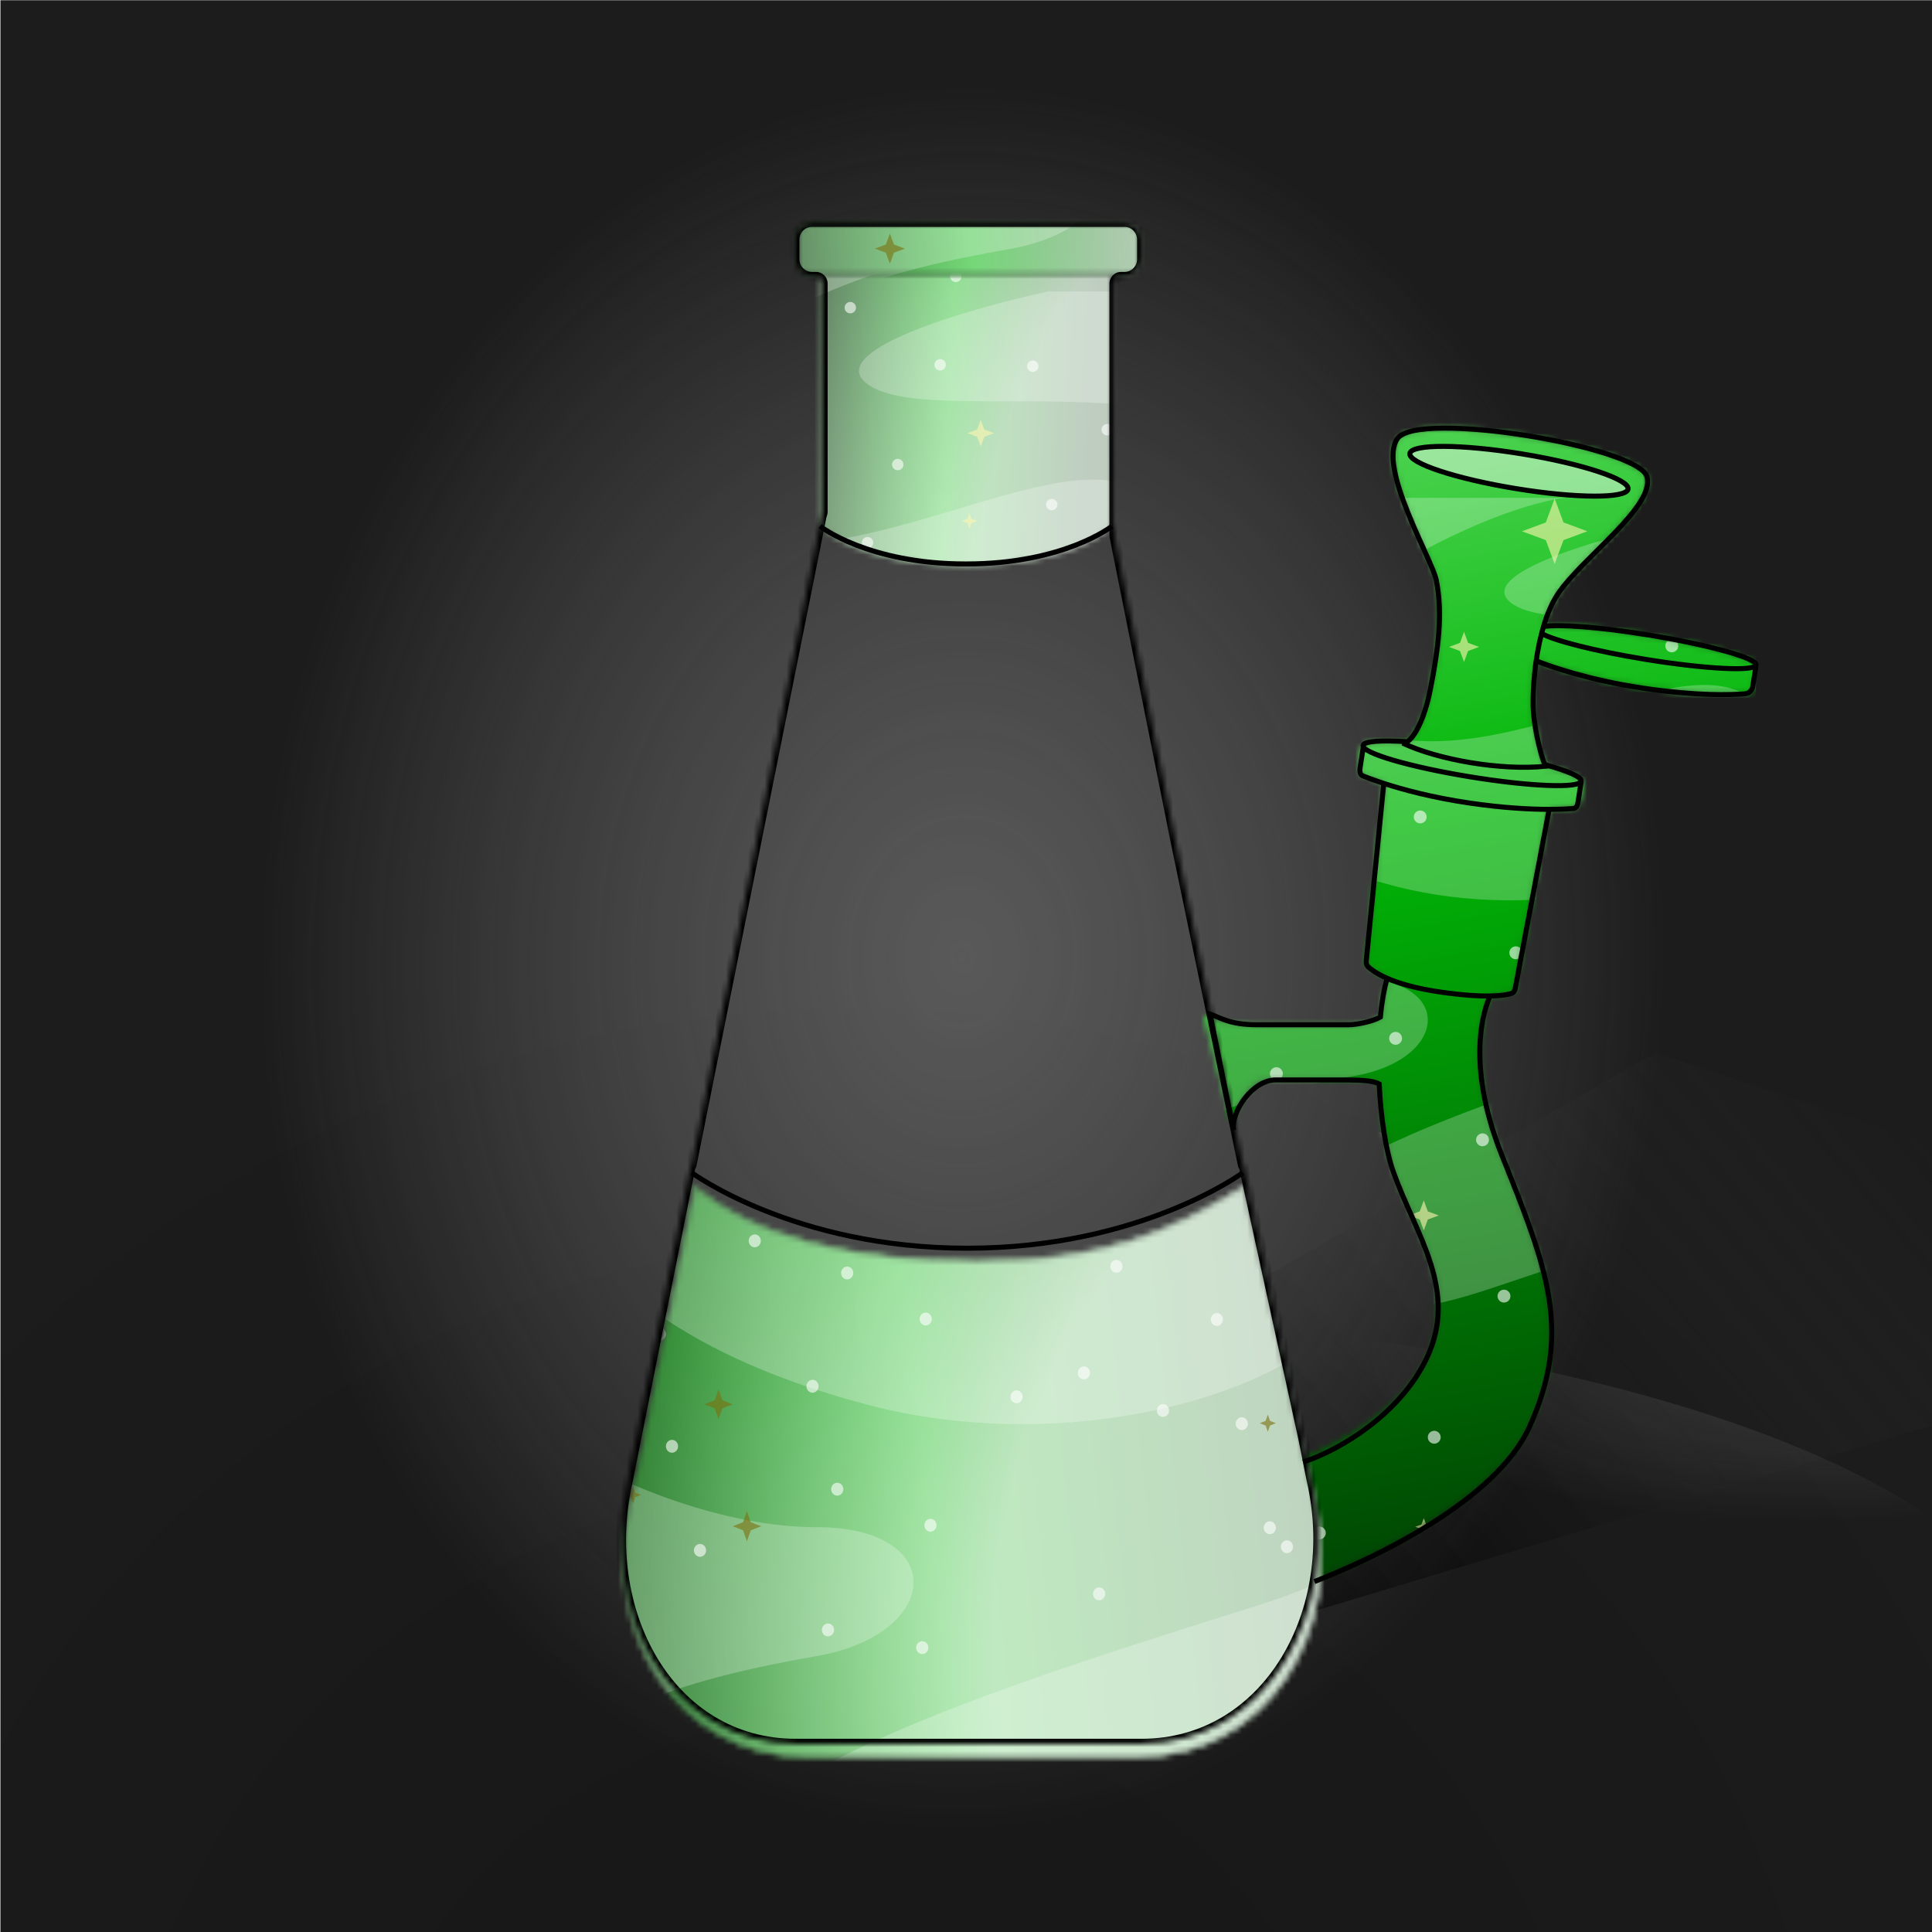
        <svg width="350" height="350" viewBox="0 0 350 350" fill="none" xmlns="http://www.w3.org/2000/svg">
        
  <g clip-path="url(#clip0_28_290)">
  <rect x="0.079" y="0.044" width="350" height="350" fill="black" fill-opacity="0.89"/>
  <rect x="0.079" y="0.044" width="350" height="350" fill="url(#paint0_radial_28_290)" fill-opacity="0.2"/>
  <path d="M125.979 290.538L299.832 190.751L430.987 233.879L230.789 294.049L125.979 290.538Z" fill="url(#paint1_linear_28_290)"/>
  <g opacity="0.45" filter="url(#filter0_f_28_290)">
  <ellipse rx="194.596" ry="66.764" transform="matrix(1 0.002 0.002 -1 176.078 304.637)" fill="url(#paint2_radial_28_290)"/>
  </g>
  <g opacity="0.7" filter="url(#filter1_f_28_290)">
  <ellipse cx="174.396" cy="137.609" rx="196.647" ry="242.448" transform="rotate(0.127 174.396 137.609)" fill="url(#paint3_radial_28_290)"/>
  </g>
  </g>
  <defs>
  <filter id="filter0_f_28_290" x="-23.075" y="233.314" width="398.306" height="142.646" filterUnits="userSpaceOnUse" color-interpolation-filters="sRGB">
  <feFlood flood-opacity="0" result="BackgroundImageFix"/>
  <feBlend mode="normal" in="SourceGraphic" in2="BackgroundImageFix" result="shape"/>
  <feGaussianBlur stdDeviation="2.279" result="effect1_foregroundBlur_28_290"/>
  </filter>
  <filter id="filter1_f_28_290" x="-26.809" y="-109.396" width="402.41" height="494.01" filterUnits="userSpaceOnUse" color-interpolation-filters="sRGB">
  <feFlood flood-opacity="0" result="BackgroundImageFix"/>
  <feBlend mode="normal" in="SourceGraphic" in2="BackgroundImageFix" result="shape"/>
  <feGaussianBlur stdDeviation="2.279" result="effect1_foregroundBlur_28_290"/>
  </filter>
  <radialGradient id="paint0_radial_28_290" cx="0" cy="0" r="1" gradientUnits="userSpaceOnUse" gradientTransform="translate(156.622 401.542) rotate(-84.441) scale(239.93 241.682)">
  <stop/>
  <stop offset="1" stop-opacity="0"/>
  </radialGradient>
  <linearGradient id="paint1_linear_28_290" x1="194.836" y1="271.638" x2="316.537" y2="167.936" gradientUnits="userSpaceOnUse">
  <stop/>
  <stop offset="1" stop-color="#333333" stop-opacity="0"/>
  </linearGradient>
  <radialGradient id="paint2_radial_28_290" cx="0" cy="0" r="1" gradientUnits="userSpaceOnUse" gradientTransform="translate(194.596 76.624) rotate(99.123) scale(43.977 125.337)">
  <stop stop-color="#737373"/>
  <stop offset="1" stop-color="#9A9A9A" stop-opacity="0"/>
  </radialGradient>
  <radialGradient id="paint3_radial_28_290" cx="0" cy="0" r="1" gradientUnits="userSpaceOnUse" gradientTransform="translate(174.396 173.413) rotate(92.559) scale(157.837 128.153)">
  <stop stop-color="#737373"/>
  <stop offset="1" stop-color="#9A9A9A" stop-opacity="0"/>
  </radialGradient>
  <clipPath id="clip0_28_290">
  <rect width="350" height="350" fill="white"/>
  </clipPath>
  </defs>
  
        
    <mask id="mask0_765_92135" style="mask-type:alpha" maskUnits="userSpaceOnUse" x="217" y="77" width="102" height="210">
      <path d="M286.124 141.452L286.149 141.712L286.408 141.752L286.538 141.772L286.025 145.077C285.934 145.663 285.476 146.101 284.904 146.144C283.984 146.214 282.553 146.287 280.643 146.286L280.364 146.286L280.312 146.56L274.16 179.037C274.099 179.359 273.929 179.577 273.695 179.653C273.132 179.834 272.004 180.071 269.927 180.102L269.711 180.105L269.624 180.303C267.404 185.339 266.166 195.414 271.757 209.39C279.967 229.915 284.553 242.082 276.779 258.339C273.716 264.742 266.666 270.662 258.908 275.545C251.338 280.31 243.147 284.055 237.475 286.273L234.165 265.095C237.669 263.922 242.53 261.732 247.124 258.638C251.835 255.466 256.295 251.323 258.701 246.326C263.363 236.644 259.678 228.342 255.921 219.877L255.9 219.829C254.806 217.365 253.707 214.887 252.79 212.341C251.363 208.377 250.486 202.434 250.188 196.359L250.179 196.171L250.015 196.08C249.157 195.605 248.077 195.303 246.737 195.303H229.269V195.303L229.26 195.303C228.618 195.321 227.882 195.742 227.182 196.33C226.466 196.931 225.728 197.757 225.074 198.686C224.419 199.616 223.842 200.66 223.453 201.701C223.327 202.04 223.22 202.381 223.137 202.719L218.351 184.344C219.024 184.634 220.001 184.961 221.208 185.244C222.942 185.652 225.174 185.977 227.705 185.977H244.652H244.663L244.674 185.976C245.922 185.892 248.451 185.5 250.224 184.55L250.383 184.465L250.4 184.285C250.658 181.568 251.068 179.169 251.627 177.329L251.714 177.042L251.439 176.922C249.576 176.112 248.572 175.351 248.093 174.911C247.897 174.731 247.808 174.45 247.84 174.13L251.021 141.952L251.048 141.682L250.79 141.599C249.14 141.063 247.887 140.593 247.064 140.266C246.522 140.05 246.212 139.486 246.304 138.893L246.815 135.606L246.921 135.622L247.569 135.723L247.274 135.138C247.268 135.126 247.265 135.117 247.263 135.112C247.263 135.111 247.262 135.11 247.262 135.109C247.267 135.101 247.281 135.082 247.318 135.055C247.384 135.005 247.496 134.948 247.671 134.891C248.02 134.777 248.542 134.69 249.23 134.635C250.601 134.525 252.556 134.551 254.93 134.71L255.047 134.717L255.144 134.651C255.834 134.175 256.631 133.159 257.392 131.571C258.158 129.974 258.903 127.765 259.469 124.865C260.894 117.569 261.735 111.361 260.552 105.141C260.438 104.542 260.123 103.683 259.698 102.66C259.27 101.63 258.717 100.405 258.112 99.066L258.111 99.062C256.628 95.777 254.829 91.791 253.722 88.164C253.168 86.35 252.792 84.643 252.712 83.168C252.63 81.688 252.849 80.488 253.434 79.647C253.616 79.385 253.931 79.136 254.395 78.913C254.857 78.691 255.447 78.504 256.154 78.354C257.569 78.054 259.413 77.908 261.547 77.897C265.813 77.875 271.189 78.391 276.506 79.24C281.822 80.09 287.066 81.27 291.068 82.572C293.07 83.224 294.75 83.902 295.969 84.579C296.579 84.917 297.064 85.249 297.415 85.571C297.769 85.895 297.964 86.186 298.035 86.439C298.249 87.207 298.135 88.091 297.734 89.088C297.332 90.085 296.653 91.167 295.779 92.309C294.03 94.595 291.546 97.067 289.076 99.523L289.053 99.545C286.287 102.296 283.533 105.035 281.941 107.422C280.829 109.09 279.962 111.174 279.297 113.41L279.142 113.934L279.679 113.838C280.966 113.608 283.491 113.629 286.83 113.894C290.156 114.158 294.255 114.662 298.67 115.382C304.119 116.271 309.007 117.319 312.504 118.295C314.254 118.784 315.644 119.251 316.579 119.666C317.05 119.875 317.386 120.063 317.595 120.224C317.699 120.305 317.756 120.367 317.783 120.409C317.783 120.409 317.783 120.409 317.784 120.41L317.343 120.86L317.99 120.961L318.169 120.989L317.656 124.294C317.565 124.88 317.108 125.318 316.535 125.361C313.993 125.552 307.539 125.779 297.855 124.355C288.009 122.907 281.258 120.502 278.696 119.483C278.62 119.452 278.549 119.415 278.483 119.373L278.042 119.088L277.967 119.607C277.52 122.67 277.36 125.634 277.406 127.922C277.444 129.773 277.806 132.109 278.247 134.146C278.467 135.167 278.708 136.117 278.94 136.901C279.169 137.678 279.395 138.311 279.59 138.684L279.658 138.814L279.799 138.853C281.784 139.397 283.391 139.93 284.506 140.415C285.065 140.658 285.486 140.883 285.766 141.083C285.907 141.183 286.001 141.27 286.059 141.341C286.119 141.413 286.124 141.449 286.124 141.452ZM247.26 135.114C247.26 135.114 247.26 135.113 247.26 135.112L247.26 135.114Z" fill="#C4C4C4" stroke="black" stroke-width="0.674"/>
    </mask>
    <g mask="url(#mask0_765_92135)">
      <rect x="318.098" y="289.93" width="135.807" height="226.497" rx="2" transform="rotate(-180 318.098 289.93)" fill="url(#paint0_linear_765_92135)"/>
      <g opacity="0.5">
        <g style="mix-blend-mode:overlay" opacity="0.5">
          <path d="M240.662 128.97C221.245 115.817 267.811 91.767 283.755 90.186H231.182C215.323 91.91 210.784 99.811 210.497 103.545V135.003C214.95 141.036 224.01 152.95 252.297 160.428C289.788 170.339 335.002 151.085 319.522 128.97C307.456 111.733 267.38 147.069 240.662 128.97Z" fill="white"/>
        </g>
        <g style="mix-blend-mode:overlay" opacity="0.5">
          <path fill-rule="evenodd" clip-rule="evenodd" d="M301.853 94.927C289.213 97.656 266 104.407 274.274 109.578C278.059 111.944 286.002 111.943 295.334 111.942C311.495 111.939 331.822 111.936 341.93 124.23C358.289 144.127 345.377 175.511 305.732 188.008C305.179 188.182 304.623 188.357 304.064 188.533C264.531 200.989 210.12 218.133 241.954 234.548C251.794 239.622 262.731 235.919 274.041 232.089C294.431 225.186 316.033 217.872 334.604 260.835H369.078C344.515 244.459 346.798 212.578 362.614 204.814C380.683 195.944 378.549 178.642 377.023 166.273C376.547 162.418 376.131 159.042 376.404 156.55V94.927H301.853ZM334.604 192.317C328.743 201.625 307.455 206.825 297.544 208.261C289.356 218.173 309.179 213.863 312.196 211.278C315.212 208.692 321.245 214.725 322.969 222.913C324.693 231.1 339.344 229.808 338.482 222.913C337.62 216.018 337.62 208.261 347.532 200.504C357.443 192.748 341.93 180.682 334.604 192.317Z" fill="white"/>
        </g>
        <g style="mix-blend-mode:overlay" opacity="0.5">
          <path d="M245.402 177.234C263.501 177.234 262.639 191.886 245.402 194.903C228.599 197.843 212.206 202.421 211.789 211.432V212.14C211.779 211.901 211.779 211.665 211.789 211.432V167.316C218.744 171.25 232.441 177.234 245.402 177.234Z" fill="white"/>
        </g>
      </g>
      <g opacity="0.6">
        <circle cx="231.231" cy="194.507" r="1.167" fill="white"/>
        <circle cx="296.706" cy="274.818" r="1.167" transform="rotate(75 296.706 274.818)" fill="white"/>
        <circle cx="225.163" cy="155.923" r="1.167" fill="white"/>
        <circle cx="233.851" cy="177.882" r="1.167" transform="rotate(75 233.851 177.882)" fill="white"/>
        <circle cx="234.762" cy="242.611" r="1.167" transform="rotate(75 234.762 242.611)" fill="white"/>
        <circle cx="240.946" cy="226.619" r="1.167" transform="rotate(75 240.946 226.619)" fill="white"/>
        <circle cx="219.096" cy="250.984" r="1.167" fill="white"/>
        <circle cx="226.297" cy="268.31" r="1.167" fill="white"/>
        <circle cx="239.013" cy="277.713" r="1.167" transform="rotate(75 239.013 277.713)" fill="white"/>
        <circle cx="283.812" cy="219.482" r="1.167" transform="rotate(75 283.812 219.482)" fill="white"/>
        <circle cx="236.323" cy="117.464" r="1.167" fill="white"/>
        <circle cx="248.172" cy="87.386" r="1.167" fill="white"/>
        <circle cx="300.58" cy="85.107" r="1.167" fill="white"/>
        <circle cx="302.859" cy="117.008" r="1.167" fill="white"/>
        <circle cx="257.286" cy="147.997" r="1.167" fill="white"/>
        <circle cx="290.099" cy="147.997" r="1.167" fill="white"/>
        <circle cx="274.603" cy="172.607" r="1.167" fill="white"/>
        <circle cx="252.825" cy="188.106" r="1.167" transform="rotate(75 252.825 188.106)" fill="white"/>
        <circle cx="311.78" cy="283.156" r="1.167" transform="rotate(75 311.78 283.156)" fill="white"/>
        <circle cx="260.738" cy="285.89" r="1.167" transform="rotate(75 260.738 285.89)" fill="white"/>
        <circle cx="259.827" cy="260.369" r="1.167" transform="rotate(75 259.827 260.369)" fill="white"/>
        <circle cx="249.62" cy="206.2" r="1.167" transform="rotate(75 249.62 206.2)" fill="white"/>
        <circle cx="268.571" cy="206.487" r="1.167" fill="white"/>
        <circle cx="297.822" cy="263.623" r="1.167" transform="rotate(165 297.822 263.623)" fill="white"/>
        <circle cx="246.634" cy="249.118" r="1.167" fill="white"/>
        <circle cx="300.21" cy="248.486" r="1.167" transform="rotate(165 300.21 248.486)" fill="white"/>
        <circle cx="272.46" cy="234.804" r="1.167" fill="white"/>
        <circle cx="278.967" cy="268.997" r="1.167" transform="rotate(165 278.967 268.997)" fill="white"/>
        <path d="M255.599 239.721L255.179 238.586L254.044 238.165L255.179 237.745L255.599 236.61L256.02 237.745L257.155 238.165L256.02 238.586L255.599 239.721Z" fill="#FFF7B0"/>
        <path d="M220.509 144.474L220.088 143.338L218.953 142.918L220.088 142.498L220.509 141.362L220.929 142.498L222.064 142.918L220.929 143.338L220.509 144.474Z" fill="#FFF7B0"/>
        <path d="M257.933 278.15L257.513 277.015L256.378 276.595L257.513 276.174L257.933 275.039L258.354 276.174L259.489 276.595L258.354 277.015L257.933 278.15Z" fill="#FFF7B0"/>
        <path d="M222.842 182.903L222.421 181.767L221.286 181.347L222.421 180.927L222.842 179.791L223.262 180.927L224.397 181.347L223.262 181.767L222.842 182.903Z" fill="#FFF7B0"/>
        <path d="M220.509 221.332L220.088 220.196L218.953 219.776L220.088 219.356L220.509 218.22L220.929 219.356L222.064 219.776L220.929 220.196L220.509 221.332Z" fill="#FFF7B0"/>
        <path d="M257.931 222.914L257.195 220.927L255.208 220.191L257.195 219.456L257.931 217.469L258.666 219.456L260.653 220.191L258.666 220.927L257.931 222.914Z" fill="#FFF7B0"/>
        <path d="M265.222 119.919L264.486 117.932L262.499 117.197L264.486 116.461L265.222 114.474L265.957 116.461L267.944 117.197L265.957 117.932L265.222 119.919Z" fill="#FFF7B0"/>
        <path d="M281.64 102.169L280.04 97.845L275.715 96.245L280.04 94.645L281.64 90.32L283.24 94.645L287.564 96.245L283.24 97.845L281.64 102.169Z" fill="#FFF7B0"/>
      </g>
    </g>
    <g filter="url(#filter0_d_765_92135)">
      <mask id="mask1_765_92135" style="mask-type:alpha" maskUnits="userSpaceOnUse" x="112" y="212" width="128" height="104">
        <path d="M205.982 315.45H176.558H145.384C122.516 315.45 108.299 292.999 113.716 269.712L115.606 261.585L125.527 212.456C136.098 221.295 153.514 225.873 176.558 225.873C199.603 225.873 211.686 220.431 224.674 212.456L235.757 261.585L237.648 269.703C243.071 292.992 228.853 315.45 205.982 315.45Z" fill="url(#paint1_radial_765_92135)" stroke="black" stroke-width="0.456"/>
      </mask>
      <g mask="url(#mask1_765_92135)">
        <rect x="274.366" y="370.594" width="166.797" height="166.797" rx="0.911" transform="rotate(-180 274.366 370.594)" fill="url(#paint2_linear_765_92135)"/>
        <g style="mix-blend-mode:overlay" filter="url(#filter1_f_765_92135)">
          <ellipse cx="263.736" cy="247.069" rx="273.297" ry="336.951" transform="rotate(0.127 263.736 247.069)" fill="url(#paint3_radial_765_92135)"/>
        </g>
        <g opacity="0.5">
          <g style="mix-blend-mode:overlay" opacity="0.5">
            <path d="M141.261 210.18C115.612 192.805 177.122 161.037 198.183 158.95H128.738C107.79 161.227 101.795 171.662 101.415 176.596V218.149C107.297 226.118 119.265 241.855 156.63 251.733C206.152 264.825 265.877 239.391 245.429 210.18C229.49 187.411 176.553 234.087 141.261 210.18Z" fill="white"/>
          </g>
          <g style="mix-blend-mode:overlay" opacity="0.5">
            <path fill-rule="evenodd" clip-rule="evenodd" d="M222.092 165.211C205.394 168.817 174.732 177.734 185.661 184.565C190.662 187.69 201.154 187.689 213.48 187.687C234.828 187.684 261.677 187.68 275.029 203.919C296.639 230.2 279.583 271.656 227.215 288.164C226.485 288.394 225.75 288.625 225.012 288.858C172.791 305.312 100.919 327.957 142.97 349.64C155.967 356.342 170.414 351.45 185.354 346.392C212.287 337.273 240.822 327.612 265.353 384.363H310.891C278.445 362.732 281.46 320.619 302.352 310.363C326.219 298.647 323.4 275.792 321.385 259.455C320.757 254.362 320.207 249.902 320.567 246.61V165.211H222.092ZM265.353 293.856C257.611 306.151 229.492 313.02 216.399 314.917C205.584 328.009 231.768 322.317 235.753 318.902C239.738 315.486 247.707 323.456 249.984 334.271C252.26 345.086 271.614 343.378 270.476 334.271C269.337 325.163 269.337 314.917 282.429 304.671C295.521 294.425 275.029 278.487 265.353 293.856Z" fill="white"/>
          </g>
          <g style="mix-blend-mode:overlay" opacity="0.5">
            <path d="M147.523 273.933C171.43 273.933 170.292 293.287 147.523 297.271C125.328 301.155 103.674 307.203 103.123 319.105V320.04C103.109 319.725 103.109 319.413 103.123 319.105V260.831C112.31 266.028 130.403 273.933 147.523 273.933Z" fill="white"/>
          </g>
        </g>
        <g opacity="0.6">
          <ellipse rx="1.106" ry="1.163" transform="matrix(-0.962 0.273 -0.245 -0.969 232.683 277.476)" fill="white"/>
          <ellipse rx="1.106" ry="1.163" transform="matrix(-0.962 0.273 -0.245 -0.969 183.705 250.309)" fill="white"/>
          <ellipse rx="1.163" ry="1.106" transform="matrix(0.245 0.969 -0.962 0.273 153.018 227.878)" fill="white"/>
          <ellipse rx="1.106" ry="1.163" transform="matrix(-0.962 0.273 -0.245 -0.969 198.661 286.008)" fill="white"/>
          <ellipse rx="1.163" ry="1.106" transform="matrix(0.245 0.969 -0.962 0.273 186.711 212.03)" fill="white"/>
          <ellipse rx="1.163" ry="1.106" transform="matrix(0.245 0.969 -0.962 0.273 201.794 226.671)" fill="white"/>
          <ellipse rx="1.106" ry="1.163" transform="matrix(-0.962 0.273 -0.245 -0.969 235.929 237.414)" fill="white"/>
          <ellipse rx="1.106" ry="1.163" transform="matrix(-0.962 0.273 -0.245 -0.969 219.99 236.302)" fill="white"/>
          <ellipse rx="1.106" ry="1.163" transform="matrix(-0.962 0.273 -0.245 -0.969 166.617 295.75)" fill="white"/>
          <ellipse rx="1.163" ry="1.106" transform="matrix(0.245 0.969 -0.962 0.273 195.904 245.984)" fill="white"/>
          <ellipse rx="1.106" ry="1.163" transform="matrix(-0.962 0.273 -0.245 -0.969 149.542 292.545)" fill="white"/>
          <ellipse rx="1.163" ry="1.106" transform="matrix(0.245 0.969 -0.962 0.273 217.135 214.34)" fill="white"/>
          <ellipse rx="1.163" ry="1.106" transform="matrix(0.245 0.969 -0.962 0.273 167.244 236.215)" fill="white"/>
          <ellipse rx="1.163" ry="1.106" transform="matrix(0.245 0.969 -0.962 0.273 168.105 273.585)" fill="white"/>
          <ellipse rx="1.163" ry="1.106" transform="matrix(0.245 0.969 -0.962 0.273 119.074 238.95)" fill="white"/>
          <ellipse rx="1.163" ry="1.106" transform="matrix(0.245 0.969 -0.962 0.273 118.213 213.429)" fill="white"/>
          <ellipse rx="1.106" ry="1.163" transform="matrix(-0.962 0.273 -0.245 -0.969 146.74 248.401)" fill="white"/>
          <ellipse rx="1.163" ry="1.106" transform="matrix(0.245 0.969 -0.962 0.273 151.218 267.046)" fill="white"/>
          <ellipse rx="1.163" ry="1.106" transform="matrix(0.245 0.969 -0.962 0.273 239.501 213.885)" fill="white"/>
          <ellipse rx="1.106" ry="1.163" transform="matrix(-0.962 0.273 -0.245 -0.969 154.072 216.682)" fill="white"/>
          <ellipse rx="1.163" ry="1.106" transform="matrix(0.245 0.969 -0.962 0.273 121.284 259.277)" fill="white"/>
          <ellipse rx="1.163" ry="1.106" transform="matrix(0.245 0.969 -0.962 0.273 224.506 255.176)" fill="white"/>
          <ellipse rx="1.163" ry="1.106" transform="matrix(0.245 0.969 -0.962 0.273 210.222 252.788)" fill="white"/>
          <ellipse rx="1.106" ry="1.163" transform="matrix(-0.962 0.273 -0.245 -0.969 136.278 222.057)" fill="white"/>
          <ellipse rx="1.163" ry="1.106" transform="matrix(0.245 0.969 -0.962 0.273 126.356 278.132)" fill="white"/>
          <ellipse rx="1.163" ry="1.106" transform="matrix(0.245 0.969 -0.962 0.273 229.579 274.03)" fill="white"/>
          <path d="M116.426 231.209L116.03 230.074L114.958 229.654L116.03 229.233L116.426 228.098L116.823 229.233L117.895 229.654L116.823 230.074L116.426 231.209Z" fill="#7A6F0C"/>
          <path d="M114.224 269.639L113.827 268.504L112.756 268.083L113.827 267.663L114.224 266.527L114.621 267.663L115.692 268.083L114.621 268.504L114.224 269.639Z" fill="#7A6F0C"/>
          <path d="M134.853 276.485L134.159 274.498L132.284 273.762L134.159 273.027L134.853 271.039L135.547 273.027L137.423 273.762L135.547 274.498L134.853 276.485Z" fill="#7A6F0C"/>
          <path d="M239.282 228.643L238.588 226.656L236.712 225.92L238.588 225.185L239.282 223.198L239.976 225.185L241.852 225.92L239.976 226.656L239.282 228.643Z" fill="#7A6F0C"/>
          <path d="M129.715 254.392L129.021 252.404L127.145 251.669L129.021 250.934L129.715 248.946L130.409 250.934L132.284 251.669L130.409 252.404L129.715 254.392Z" fill="#7A6F0C"/>
          <path d="M229.223 256.648L228.827 255.513L227.755 255.093L228.827 254.672L229.223 253.537L229.62 254.672L230.691 255.093L229.62 255.513L229.223 256.648Z" fill="#7A6F0C"/>
        </g>
      </g>
    </g>
    <ellipse cx="275.03" cy="85.299" rx="20.025" ry="3.19" transform="rotate(9.265 275.03 85.299)" fill="white" fill-opacity="0.45"/>
    <mask id="mask2_765_92135" style="mask-type:alpha" maskUnits="userSpaceOnUse" x="148" y="49" width="54" height="54">
      <path d="M148.568 49.763H201.433V95.336C201.433 95.336 195.508 102.445 175.001 102.445C154.493 102.445 148.568 95.336 148.568 95.336V49.763Z" fill="url(#paint4_radial_765_92135)"/>
    </mask>
    <g mask="url(#mask2_765_92135)">
      <rect x="242.223" y="187.003" width="133.35" height="147.652" rx="2" transform="rotate(-171.671 242.223 187.003)" fill="url(#paint5_linear_765_92135)"/>
      <g style="mix-blend-mode:overlay" filter="url(#filter2_f_765_92135)">
        <ellipse cx="251.379" cy="68.78" rx="241.928" ry="298.276" transform="rotate(0.127 251.379 68.78)" fill="url(#paint6_radial_765_92135)"/>
      </g>
      <g opacity="0.5">
        <g style="mix-blend-mode:overlay" opacity="0.5">
          <path d="M118.353 92.603C95.649 77.223 150.098 49.101 168.742 47.253H107.268C88.725 49.269 83.417 58.507 83.081 62.874V99.658C88.288 106.712 98.882 120.643 131.958 129.387C175.797 140.977 228.666 118.462 210.565 92.603C196.456 72.448 149.594 113.767 118.353 92.603Z" fill="white"/>
        </g>
        <g style="mix-blend-mode:overlay" opacity="0.5">
          <path fill-rule="evenodd" clip-rule="evenodd" d="M189.905 52.796C175.124 55.987 147.981 63.881 157.656 69.928C162.083 72.695 171.37 72.693 182.281 72.692C201.179 72.689 224.947 72.685 236.767 87.06C255.896 110.326 240.798 147.023 194.44 161.636C193.794 161.839 193.144 162.044 192.49 162.25C146.263 176.815 82.64 196.862 119.864 216.056C131.37 221.988 144.159 217.658 157.384 213.181C181.226 205.108 206.485 196.556 228.2 246.793H268.512C239.79 227.645 242.459 190.366 260.953 181.287C282.081 170.916 279.585 150.684 277.801 136.222C277.245 131.714 276.758 127.766 277.078 124.852V52.796H189.905ZM228.2 166.675C221.348 177.559 196.455 183.639 184.866 185.319C175.292 196.908 198.471 191.869 201.998 188.846C205.525 185.822 212.58 192.877 214.595 202.451C216.611 212.025 233.743 210.513 232.735 202.451C231.728 194.389 231.728 185.319 243.317 176.249C254.906 167.179 236.767 153.07 228.2 166.675Z" fill="white"/>
        </g>
      </g>
      <g opacity="0.6">
        <circle cx="154.039" cy="55.735" r="1.033" fill="white"/>
        <circle cx="157.165" cy="98.317" r="1.033" transform="rotate(75 157.165 98.317)" fill="white"/>
        <circle cx="162.64" cy="84.161" r="1.033" transform="rotate(75 162.64 84.161)" fill="white"/>
        <circle cx="200.585" cy="77.843" r="1.033" transform="rotate(75 200.585 77.843)" fill="white"/>
        <circle cx="173.154" cy="50.068" r="1.033" transform="rotate(75 173.154 50.068)" fill="white"/>
        <circle cx="170.317" cy="66.085" r="1.033" transform="rotate(75 170.317 66.085)" fill="white"/>
        <circle cx="187.093" cy="66.34" r="1.033" fill="white"/>
        <circle cx="190.536" cy="91.406" r="1.033" fill="white"/>
        <path d="M175.611 95.759L175.239 94.754L174.234 94.382L175.239 94.01L175.611 93.004L175.983 94.01L176.988 94.382L175.983 94.754L175.611 95.759Z" fill="#FFF7B0"/>
        <path d="M177.674 80.881L177.023 79.122L175.264 78.471L177.023 77.82L177.674 76.061L178.325 77.82L180.084 78.471L178.325 79.122L177.674 80.881Z" fill="#FFF7B0"/>
      </g>
    </g>
    <mask id="mask3_765_92135" style="mask-type:alpha" maskUnits="userSpaceOnUse" x="144" y="40" width="63" height="10">
      <rect x="144.466" y="40.645" width="61.979" height="9.115" rx="2.279" fill="#C4C4C4"/>
    </mask>
    <g mask="url(#mask3_765_92135)">
      <rect x="309.788" y="118.423" width="166.797" height="166.797" rx="0.911" transform="rotate(-180 309.788 118.423)" fill="url(#paint7_linear_765_92135)"/>
      <g style="mix-blend-mode:overlay" filter="url(#filter3_f_765_92135)">
        <ellipse cx="299.157" cy="-5.101" rx="273.297" ry="336.951" transform="rotate(0.127 299.157 -5.101)" fill="url(#paint8_radial_765_92135)"/>
      </g>
      <g opacity="0.5">
        <g style="mix-blend-mode:overlay" opacity="0.5">
          <path fill-rule="evenodd" clip-rule="evenodd" d="M257.514 -86.96C240.817 -83.354 210.155 -74.437 221.084 -67.606C226.085 -64.481 236.577 -64.482 248.903 -64.484C270.251 -64.487 297.1 -64.491 310.452 -48.252C332.062 -21.97 315.006 19.485 262.638 35.993C261.908 36.223 261.173 36.454 260.435 36.687C208.214 53.141 136.342 75.787 178.392 97.469C191.39 104.171 205.837 99.279 220.777 94.221C247.71 85.102 276.244 75.441 300.776 132.192H346.313C313.868 110.561 316.883 68.448 337.775 58.193C361.642 46.476 358.823 23.622 356.808 7.284C356.18 2.191 355.63 -2.269 355.99 -5.56V-86.96H257.514ZM300.776 41.685C293.034 53.98 264.914 60.849 251.822 62.746C241.007 75.838 267.191 70.146 271.176 66.731C275.16 63.316 283.13 71.285 285.406 82.1C287.683 92.915 307.037 91.207 305.899 82.1C304.76 72.992 304.76 62.746 317.852 52.5C330.944 42.254 310.452 26.316 300.776 41.685Z" fill="white"/>
        </g>
        <g style="mix-blend-mode:overlay" opacity="0.5">
          <path d="M182.946 21.762C206.853 21.762 205.715 41.116 182.946 45.1C160.751 48.984 139.097 55.032 138.546 66.934V67.869C138.532 67.554 138.532 67.242 138.546 66.934V8.66C147.733 13.857 165.826 21.762 182.946 21.762Z" fill="white"/>
        </g>
      </g>
      <g opacity="0.6">
        <path d="M161.209 47.762L160.474 45.774L158.486 45.039L160.474 44.304L161.209 42.316L161.944 44.304L163.932 45.039L161.944 45.774L161.209 47.762Z" fill="#7A6F0C"/>
      </g>
    </g>
    <path d="M243.547 195.64C239.376 195.64 235.177 195.64 231.092 195.64M243.547 195.64H231.092M243.547 195.64C247.719 195.64 249.048 195.93 249.851 196.375C250.15 202.463 251.029 208.445 252.473 212.455C256.575 223.849 264.322 233.875 258.398 246.179C253.658 256.023 243.055 262.586 236.067 264.864M231.092 195.64C227.007 195.64 223.041 201.199 223.459 204.708L219.205 183.71C221.159 184.353 222.699 185.64 227.705 185.64M227.705 185.64C232.711 185.64 241.089 185.64 244.652 185.64M227.705 185.64H244.652M244.652 185.64C245.882 185.557 248.355 185.17 250.065 184.253C250.324 181.524 250.736 179.101 251.305 177.231M318.098 120.707L317.534 124.345C317.42 125.077 316.843 125.642 316.105 125.697C313.54 125.89 307.516 126.117 297.806 124.689C287.929 123.236 280.873 120.742 278.291 119.715M238.118 286.511C249.511 282.106 271.095 271.7 277.083 258.484C284.929 241.166 280.273 229.773 272.07 209.265C266.505 195.354 267.756 185.375 269.932 180.439M246.989 135.221L246.427 138.841C246.312 139.581 246.244 140.302 246.94 140.579C247.768 140.909 249.029 141.381 250.686 141.919M286.467 141.491L285.902 145.129C285.788 145.86 285.667 146.425 284.929 146.48C284.002 146.55 282.562 146.624 280.643 146.623M269.932 180.439C272.031 180.408 273.194 180.168 273.798 179.974C274.186 179.849 274.415 179.501 274.491 179.1L280.643 146.623M269.932 180.439C267.933 180.468 265.086 180.307 261.065 179.737C256.489 179.087 253.381 178.133 251.305 177.231M251.305 177.231C249.411 176.408 248.375 175.627 247.865 175.159C247.572 174.89 247.466 174.493 247.505 174.097L250.686 141.919M280.643 146.623C277.255 146.621 272.373 146.383 266.175 145.472C259.468 144.486 254.191 143.057 250.686 141.919M254.953 134.373C254.622 134.601 254.334 134.679 254.11 134.62C260.479 137.637 271.877 139.648 280.09 138.81C279.475 138.363 277.824 131.938 277.743 127.916C277.672 124.393 278.094 119.243 279.31 114.616C279.408 114.242 279.512 113.872 279.62 113.506M254.953 134.373C256.192 133.52 258.014 130.558 259.139 124.8C260.563 117.508 261.391 111.356 260.221 105.204C259.487 101.349 249.511 84.696 253.157 79.455C256.803 74.214 296.849 80.938 298.359 86.349C299.869 91.76 286.579 101.072 282.222 107.609C281.135 109.239 280.279 111.289 279.62 113.506M254.953 134.373C250.192 134.056 247.057 134.265 246.929 135.054C246.708 136.405 255.378 138.943 266.294 140.724C277.209 142.504 286.237 142.853 286.457 141.502C286.577 140.766 284.058 139.678 279.975 138.552M279.62 113.506C282.289 113.029 289.881 113.607 298.724 115.049C309.639 116.83 318.328 119.254 318.13 120.465C317.933 121.675 308.924 121.213 298.009 119.433C288.881 117.944 281.311 116.005 279.191 114.702M294.937 88.596C294.654 90.335 285.575 90.301 274.66 88.52C263.744 86.74 255.126 83.887 255.409 82.148C255.693 80.409 264.772 80.443 275.687 82.223C286.602 84.004 295.221 86.857 294.937 88.596Z" stroke="black" stroke-width="0.911"/>
    <path d="M225.13 212.456C225.13 212.456 206.617 226.127 175.228 226.127C143.838 226.127 125.325 212.456 125.325 212.456" stroke="black" stroke-width="0.911"/>
    <path d="M201.433 95.333C201.433 95.333 192.774 102.169 175.001 102.169C157.227 102.169 148.568 95.333 148.568 95.333" stroke="black" stroke-width="0.911"/>
    <g filter="url(#filter4_b_765_92135)">
      <mask id="path-106-inside-1_765_92135" fill="white">
        <path fill-rule="evenodd" clip-rule="evenodd" d="M147.107 50.173C145.345 50.173 143.917 48.745 143.917 46.983V43.38C143.917 41.618 145.345 40.19 147.107 40.19H203.712C205.474 40.19 206.902 41.618 206.902 43.38V46.983C206.902 48.745 205.474 50.173 203.712 50.173H203.084C202.424 50.173 201.888 50.709 201.888 51.369V96.968C201.888 97.047 201.896 97.126 201.912 97.203L213.06 152.835L225.178 211.109C225.184 211.139 225.221 211.152 225.244 211.132V211.132C225.267 211.112 225.303 211.124 225.31 211.154L236.173 260.871L237.619 268.133C243.059 291.731 229.704 315.907 206.761 315.907H176.334H144.151C121.212 315.907 108.312 291.738 113.746 268.143L115.192 260.871L125.13 211.156C125.136 211.126 125.173 211.113 125.197 211.133V211.133C125.22 211.153 125.257 211.14 125.263 211.11L148.819 93.56C148.827 93.518 148.838 93.478 148.85 93.438C148.925 93.197 149.024 92.956 149.024 92.703V51.369C149.024 50.709 148.488 50.173 147.828 50.173H147.107Z"/>
      </mask>
      <path d="M213.06 152.835L212.166 153.014L212.167 153.021L213.06 152.835ZM236.173 260.871L237.067 260.693L237.065 260.684L237.064 260.676L236.173 260.871ZM237.619 268.133L236.725 268.311L236.728 268.325L236.731 268.338L237.619 268.133ZM113.746 268.143L114.634 268.347L114.637 268.334L114.64 268.32L113.746 268.143ZM115.192 260.871L114.298 260.692L114.298 260.693L115.192 260.871ZM148.819 93.56L149.712 93.739L149.712 93.739L148.819 93.56ZM125.263 211.11L126.157 211.289L125.263 211.11ZM201.912 97.203L202.805 97.024L201.912 97.203ZM125.13 211.156L124.237 210.978L125.13 211.156ZM148.85 93.438L147.98 93.166L148.85 93.438ZM225.31 211.154L224.42 211.349L225.31 211.154ZM225.178 211.109L226.07 210.924L225.178 211.109ZM143.006 46.983C143.006 49.249 144.842 51.085 147.107 51.085V49.262C145.849 49.262 144.829 48.242 144.829 46.983H143.006ZM143.006 43.38V46.983H144.829V43.38H143.006ZM147.107 39.279C144.842 39.279 143.006 41.115 143.006 43.38H144.829C144.829 42.122 145.849 41.101 147.107 41.101V39.279ZM203.712 39.279H147.107V41.101H203.712V39.279ZM207.813 43.38C207.813 41.115 205.977 39.279 203.712 39.279V41.101C204.97 41.101 205.991 42.122 205.991 43.38H207.813ZM207.813 46.983V43.38H205.991V46.983H207.813ZM203.712 51.085C205.977 51.085 207.813 49.249 207.813 46.983H205.991C205.991 48.242 204.97 49.262 203.712 49.262V51.085ZM203.084 51.085H203.712V49.262H203.084V51.085ZM202.8 96.968V51.369H200.977V96.968H202.8ZM213.953 152.656L202.805 97.024L201.018 97.382L212.166 153.014L213.953 152.656ZM226.07 210.924L213.952 152.65L212.167 153.021L224.286 211.295L226.07 210.924ZM237.064 260.676L226.2 210.96L224.42 211.349L235.283 261.065L237.064 260.676ZM238.513 267.955L237.067 260.693L235.279 261.049L236.725 268.311L238.513 267.955ZM206.761 316.818C218.59 316.818 227.94 310.573 233.61 301.346C239.27 292.136 241.277 279.945 238.507 267.928L236.731 268.338C239.401 279.919 237.45 291.615 232.057 300.392C226.673 309.153 217.874 314.995 206.761 314.995V316.818ZM176.334 316.818H206.761V314.995H176.334V316.818ZM144.151 316.818H176.334V314.995H144.151V316.818ZM112.858 267.938C110.092 279.947 111.983 292.133 117.528 301.343C123.083 310.572 132.321 316.818 144.151 316.818V314.995C133.042 314.995 124.36 309.157 119.089 300.403C113.808 291.63 111.966 279.934 114.634 268.347L112.858 267.938ZM114.298 260.693L112.852 267.965L114.64 268.32L116.086 261.048L114.298 260.693ZM124.237 210.978L114.298 260.692L116.086 261.049L126.024 211.335L124.237 210.978ZM147.925 93.381L124.369 210.931L126.157 211.289L149.712 93.739L147.925 93.381ZM147.98 93.166C147.958 93.236 147.94 93.308 147.925 93.381L149.712 93.739C149.715 93.729 149.717 93.719 149.72 93.709L147.98 93.166ZM148.112 51.369V92.703H149.935V51.369H148.112ZM147.107 51.085H147.828V49.262H147.107V51.085ZM149.935 51.369C149.935 50.206 148.992 49.262 147.828 49.262V51.085C147.985 51.085 148.112 51.212 148.112 51.369H149.935ZM124.61 211.83C125.164 212.297 126.015 211.999 126.157 211.289L124.369 210.931C124.499 210.282 125.277 210.01 125.784 210.436L124.61 211.83ZM200.977 96.968C200.977 97.107 200.991 97.246 201.018 97.382L202.805 97.024C202.802 97.005 202.8 96.987 202.8 96.968H200.977ZM126.024 211.335C125.894 211.984 125.116 212.257 124.61 211.83L125.784 210.436C125.23 209.969 124.379 210.268 124.237 210.978L126.024 211.335ZM149.72 93.709C149.761 93.578 149.935 93.137 149.935 92.703H148.112C148.112 92.713 148.11 92.747 148.087 92.829C148.076 92.87 148.062 92.915 148.043 92.973C148.026 93.024 148.001 93.097 147.98 93.166L149.72 93.709ZM225.831 211.829C225.329 212.251 224.559 211.989 224.42 211.349L226.2 210.96C226.048 210.26 225.206 209.973 224.657 210.434L225.831 211.829ZM224.286 211.295C224.432 212 225.279 212.293 225.831 211.829L224.657 210.434C225.162 210.01 225.936 210.278 226.07 210.924L224.286 211.295ZM203.084 49.262C201.92 49.262 200.977 50.206 200.977 51.369H202.8C202.8 51.212 202.927 51.085 203.084 51.085V49.262Z" fill="black" mask="url(#path-106-inside-1_765_92135)"/>
    </g>
    <defs>
      <filter id="filter0_d_765_92135" x="110.059" y="212.035" width="132.159" height="109.112" filterUnits="userSpaceOnUse" color-interpolation-filters="sRGB">
        <feFlood flood-opacity="0" result="BackgroundImageFix"/>
        <feColorMatrix in="SourceAlpha" type="matrix" values="0 0 0 0 0 0 0 0 0 0 0 0 0 0 0 0 0 0 127 0" result="hardAlpha"/>
        <feOffset dx="0.456" dy="2.734"/>
        <feGaussianBlur stdDeviation="1.367"/>
        <feComposite in2="hardAlpha" operator="out"/>
        <feColorMatrix type="matrix" values="0 0 0 0 0 0 0 0 0 0 0 0 0 0 0 0 0 0 0.25 0"/>
        <feBlend mode="normal" in2="BackgroundImageFix" result="effect1_dropShadow_765_92135"/>
        <feBlend mode="normal" in="SourceGraphic" in2="effect1_dropShadow_765_92135" result="shape"/>
      </filter>
      <filter id="filter1_f_765_92135" x="-14.12" y="-94.439" width="555.71" height="683.015" filterUnits="userSpaceOnUse" color-interpolation-filters="sRGB">
        <feFlood flood-opacity="0" result="BackgroundImageFix"/>
        <feBlend mode="normal" in="SourceGraphic" in2="BackgroundImageFix" result="shape"/>
        <feGaussianBlur stdDeviation="2.279" result="effect1_foregroundBlur_765_92135"/>
      </filter>
      <filter id="filter2_f_765_92135" x="5.416" y="-233.53" width="491.926" height="604.619" filterUnits="userSpaceOnUse" color-interpolation-filters="sRGB">
        <feFlood flood-opacity="0" result="BackgroundImageFix"/>
        <feBlend mode="normal" in="SourceGraphic" in2="BackgroundImageFix" result="shape"/>
        <feGaussianBlur stdDeviation="2.017" result="effect1_foregroundBlur_765_92135"/>
      </filter>
      <filter id="filter3_f_765_92135" x="21.302" y="-346.609" width="555.71" height="683.015" filterUnits="userSpaceOnUse" color-interpolation-filters="sRGB">
        <feFlood flood-opacity="0" result="BackgroundImageFix"/>
        <feBlend mode="normal" in="SourceGraphic" in2="BackgroundImageFix" result="shape"/>
        <feGaussianBlur stdDeviation="2.279" result="effect1_foregroundBlur_765_92135"/>
      </filter>
      <filter id="filter4_b_765_92135" x="98.159" y="25.84" width="155.02" height="304.417" filterUnits="userSpaceOnUse" color-interpolation-filters="sRGB">
        <feFlood flood-opacity="0" result="BackgroundImageFix"/>
        <feGaussianBlur in="BackgroundImage" stdDeviation="7.175"/>
        <feComposite in2="SourceAlpha" operator="in" result="effect1_backgroundBlur_765_92135"/>
        <feBlend mode="normal" in="SourceGraphic" in2="effect1_backgroundBlur_765_92135" result="shape"/>
      </filter>
      <linearGradient id="paint0_linear_765_92135" x1="462.1" y1="263.57" x2="518.184" y2="573.647" gradientUnits="userSpaceOnUse">
        <stop stop-color="#003802"/>
        <stop offset="0.474" stop-color="#00B806" stop-opacity="0.98"/>
        <stop offset="1" stop-color="#B5FFB7" stop-opacity="0.98"/>
      </linearGradient>
      <radialGradient id="paint1_radial_765_92135" cx="0" cy="0" r="1" gradientUnits="userSpaceOnUse" gradientTransform="translate(231.778 201.518) rotate(136.943) scale(153.528 198.077)">
        <stop stop-color="#FF0000"/>
        <stop offset="0.53" stop-color="#FFE925"/>
        <stop offset="1" stop-color="#289B04"/>
      </radialGradient>
      <linearGradient id="paint2_linear_765_92135" x1="460.777" y1="474.956" x2="295.018" y2="492.932" gradientUnits="userSpaceOnUse">
        <stop stop-color="#003802"/>
        <stop offset="0.474" stop-color="#00B806" stop-opacity="0.98"/>
        <stop offset="1" stop-color="#003802"/>
      </linearGradient>
      <radialGradient id="paint3_radial_765_92135" cx="0" cy="0" r="1" gradientUnits="userSpaceOnUse" gradientTransform="translate(263.736 296.83) rotate(92.559) scale(219.36 178.105)">
        <stop offset="0.479" stop-color="white" stop-opacity="0.75"/>
        <stop offset="1" stop-color="white" stop-opacity="0"/>
      </radialGradient>
      <radialGradient id="paint4_radial_765_92135" cx="0" cy="0" r="1" gradientUnits="userSpaceOnUse" gradientTransform="translate(198.492 44.44) rotate(132.639) scale(69.352 89.377)">
        <stop stop-color="#FF0000"/>
        <stop offset="0.53" stop-color="#FFE925"/>
        <stop offset="1" stop-color="#6DF244"/>
      </radialGradient>
      <linearGradient id="paint5_linear_765_92135" x1="350.843" y1="279.606" x2="301.763" y2="284.413" gradientUnits="userSpaceOnUse">
        <stop stop-color="#003802"/>
        <stop offset="0.474" stop-color="#00B806" stop-opacity="0.98"/>
        <stop offset="1" stop-color="#003802"/>
      </linearGradient>
      <radialGradient id="paint6_radial_765_92135" cx="0" cy="0" r="1" gradientUnits="userSpaceOnUse" gradientTransform="translate(251.379 112.829) rotate(92.559) scale(194.182 157.662)">
        <stop offset="0.479" stop-color="white" stop-opacity="0.75"/>
        <stop offset="1" stop-color="white" stop-opacity="0"/>
      </radialGradient>
      <linearGradient id="paint7_linear_765_92135" x1="482.402" y1="223.033" x2="408.531" y2="231.044" gradientUnits="userSpaceOnUse">
        <stop stop-color="#003802"/>
        <stop offset="0.474" stop-color="#00B806" stop-opacity="0.98"/>
        <stop offset="1" stop-color="#003802"/>
      </linearGradient>
      <radialGradient id="paint8_radial_765_92135" cx="0" cy="0" r="1" gradientUnits="userSpaceOnUse" gradientTransform="translate(299.157 44.659) rotate(92.559) scale(219.36 178.105)">
        <stop offset="0.479" stop-color="white" stop-opacity="0.75"/>
        <stop offset="1" stop-color="white" stop-opacity="0"/>
      </radialGradient>
    </defs>
  
        </svg>
      
